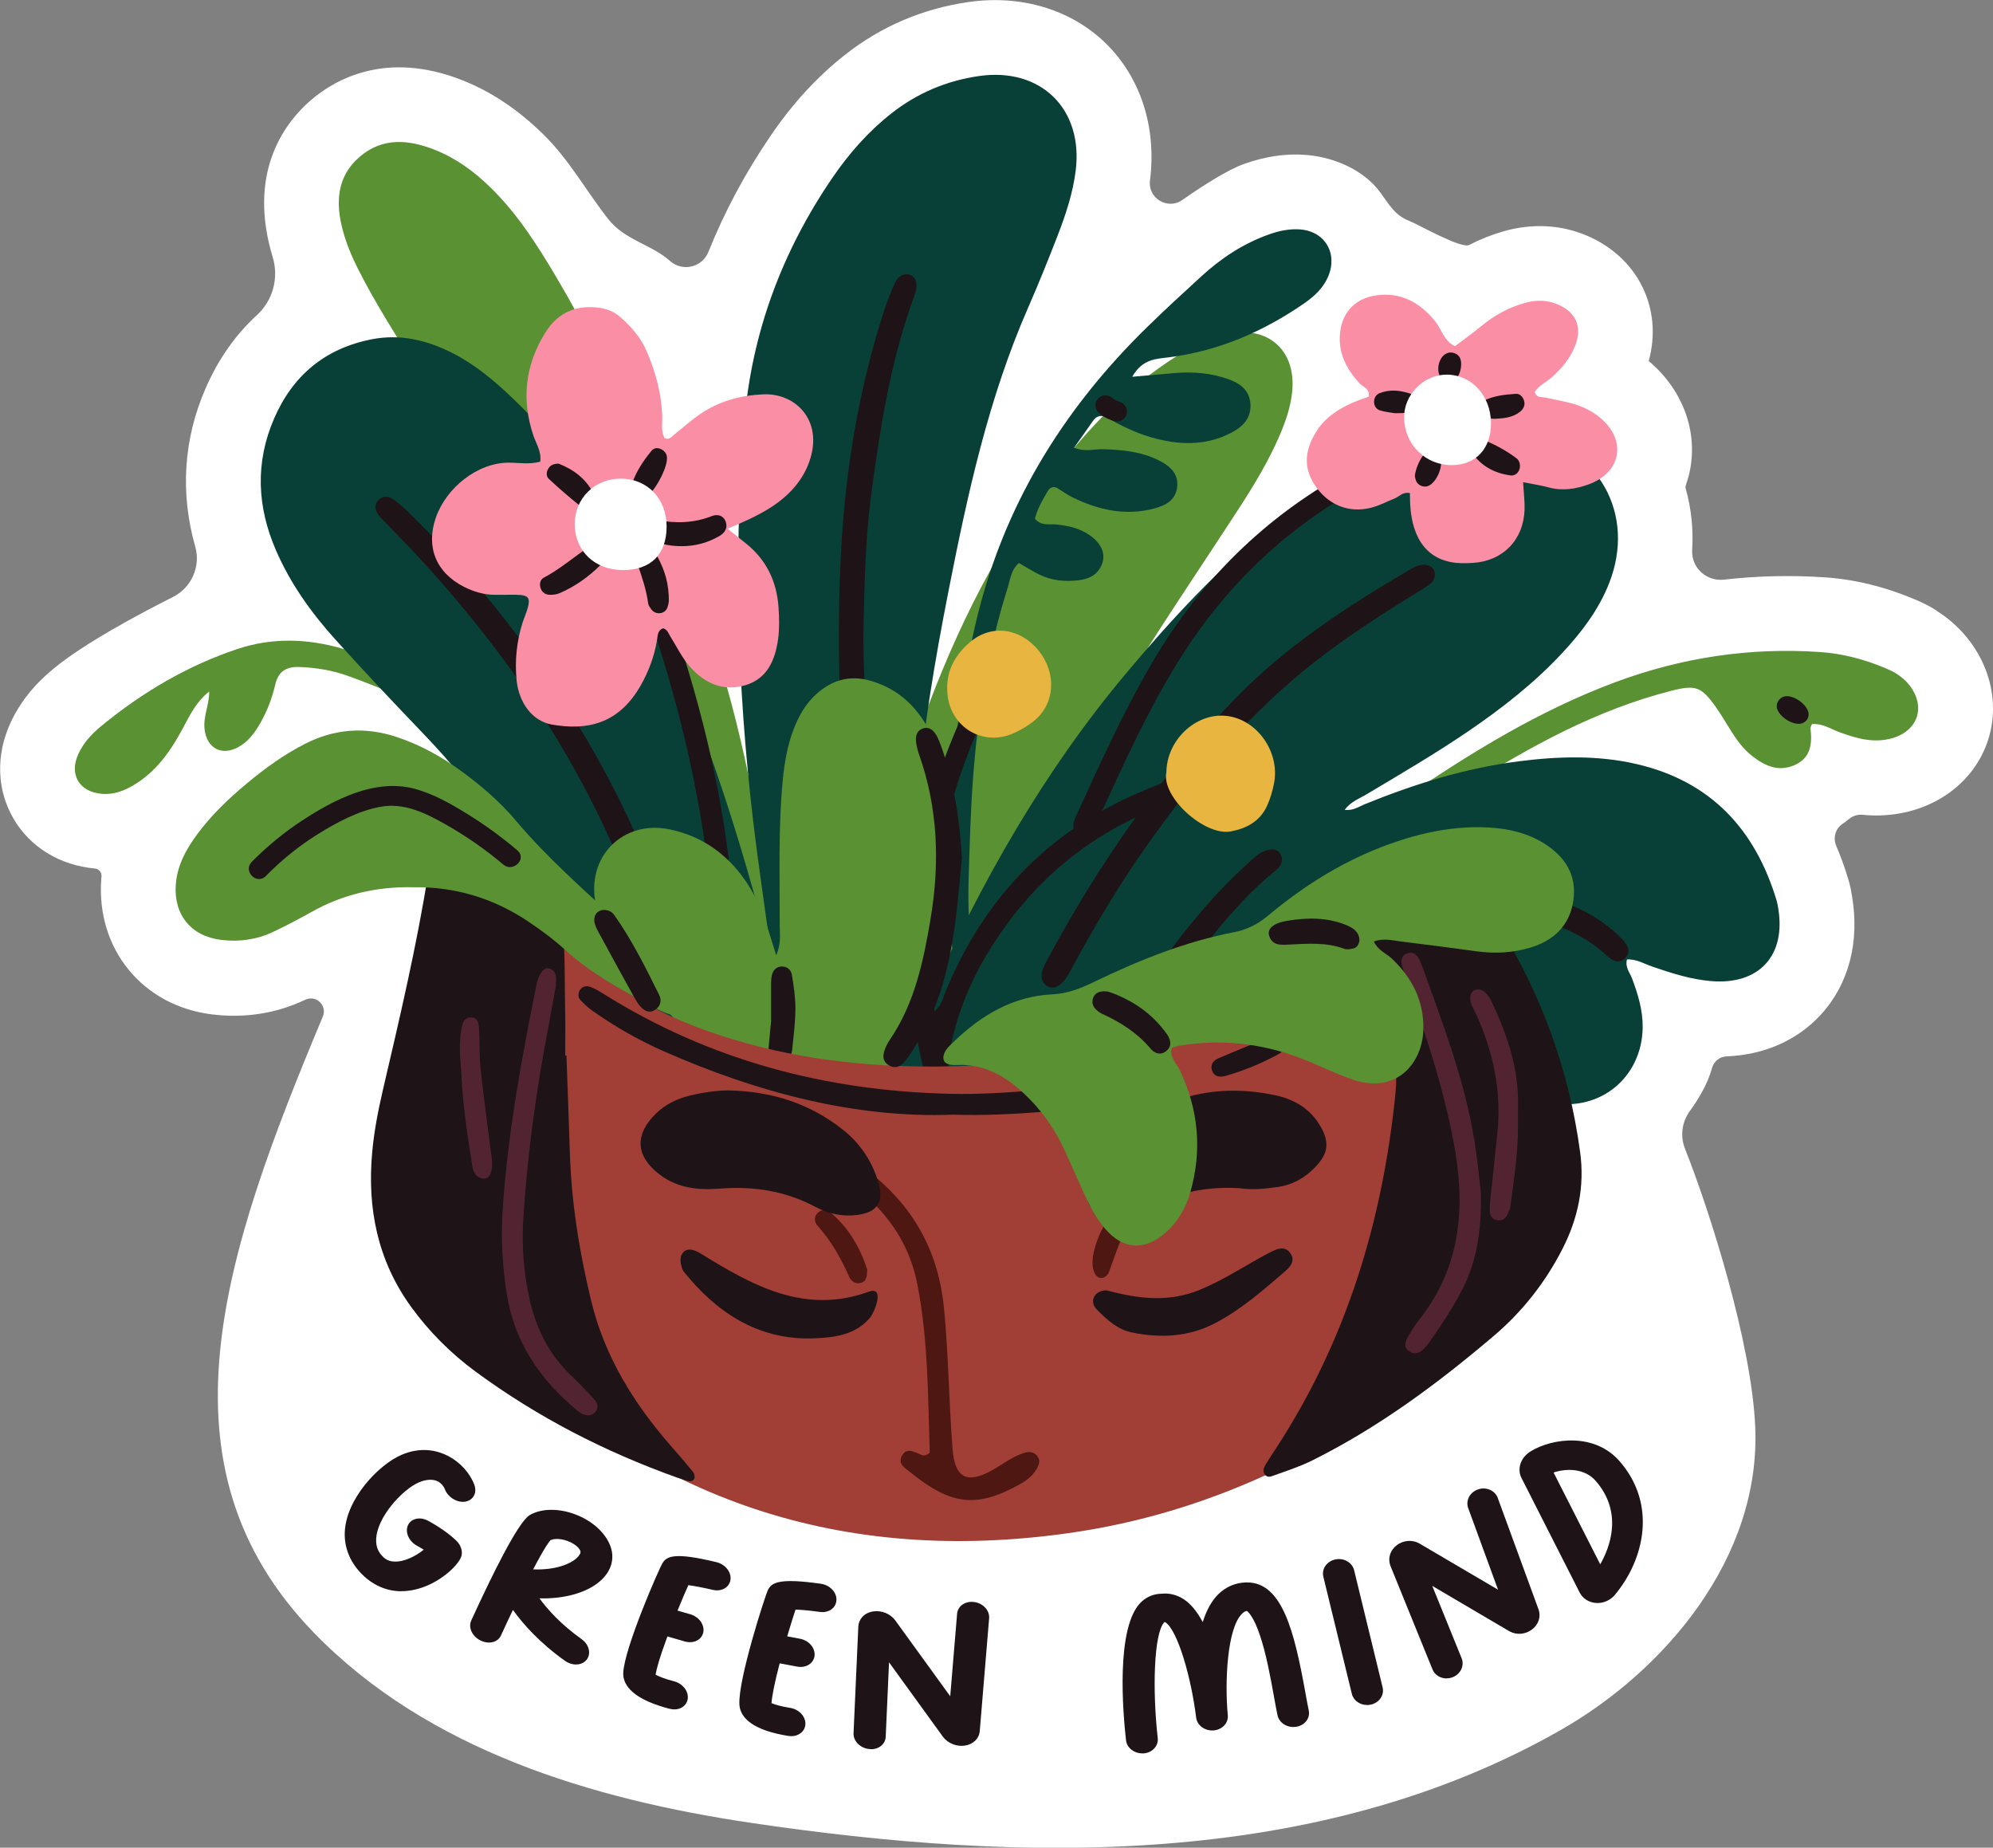 <?xml version="1.0" encoding="UTF-8"?>
<svg id="Layer_1" xmlns="http://www.w3.org/2000/svg" viewBox="0 0 438.06 406.1">
  <rect x="0" y="0" width="438.06" height="406.1" fill="#808080" stroke="none"/>
  <defs>
    <style>
      .cls-1 {
        fill: #1e1316;
      }

      .cls-2 {
        fill: #fff;
      }

      .cls-3 {
        fill: #599133;
      }

      .cls-4 {
        fill: #084037;
      }

      .cls-5 {
        fill: #e8b541;
      }

      .cls-6 {
        fill: #4f1711;
      }

      .cls-7 {
        fill: #a13e35;
      }

      .cls-8 {
        fill: #522432;
      }

      .cls-9 {
        fill: #fa8ea5;
      }
    </style>
  </defs>
  <path class="cls-2" d="M425.66,134.19c-1.42-.9-2.94-1.68-4.77-2.45-6.53-2.76-13.16-4.39-19.7-4.84-7.46-.51-14.9-.34-22.27.5-3.85.44-7.22-2.65-6.98-6.52.28-4.57-.19-9.09-1.4-13.41-.09-.3-.07-.62.03-.92.42-1.18.75-2.4.97-3.65,1.52-8.63-1.89-17.43-9.15-23.55,3.16-11.52-2.35-22.86-13.77-27.63-5.65-2.36-11.93-2.66-18.15-.88-2.6.75-5.12,1.74-7.53,2.99-1.78.92-11.16-4.49-13.24-5.3-4.12-1.61-5.03-5.28-8.02-8.21-3.87-3.8-9.42-5.88-14.76-6.28-4.4-.32-8.81.33-13.49,2-3.53,1.25-8.89,4.66-13.57,7.92-3.23,2.25-7.59-.39-7.1-4.29l.02-.13c1.45-11.59-2.09-22.51-9.69-29.97-7.62-7.47-18.63-10.79-30.22-9.12-10.13,1.46-19.29,5.39-27.23,11.67-6.1,4.83-11.43,10.63-16.28,17.75-5.57,8.17-10.12,16.68-13.65,25.49-1.36,3.4-5.67,4.44-8.42,2.02l-.06-.06c-4.19-3.69-9.87-4.49-13.58-9.22-4.88-6.22-8.49-12.96-14.26-18.6-5.57-5.45-11.36-9.32-17.71-11.84-16.88-6.7-28.16-.12-33.39,4.39-5.34,4.61-13.58,15.02-8.8,32.89.14.51.28,1.03.44,1.54,1.4,4.61.06,9.56-3.49,12.81-4.7,4.3-8.5,9.71-11.29,16.15-4.83,11.13-5.57,23-2.23,34.72,1.24,4.37-.85,9.01-4.9,11.05-7.72,3.89-19.52,10.21-26.21,15.72-4.36,3.58-7.47,7.51-9.53,12-3.22,7.04-2.98,14.67.66,20.95,3.65,6.29,10.18,10.31,17.92,11.01.89.08,1.54.88,1.45,1.77-.02.18-.03.37-.05.56-1.14,15.36,9.09,27.86,24.32,29.73,7.23.89,14.12-.19,20.48-3.2l.05-.02c2.37-1.12,4.86,1.27,3.85,3.69-21.87,52.22-37.7,98.63-1.95,135.45,25.08,25.83,61.24,36.59,95.91,41.75,59.38,8.84,124.33,10.26,178.07-20.35,22.91-13.05,44.04-37.85,42.81-66.62-.79-18.51-9.99-47.47-15.44-61.18-1.1-2.77-.68-5.89,1.08-8.3,1.76-2.41,3.89-5.84,4.86-9.43.4-1.47,1.69-2.5,3.21-2.56,8.28-.34,15.52-3.52,20.69-9.15,6.16-6.7,8.6-16,6.86-26.17l-.03-.17c-.12-.72-.32-1.93-.75-3.36-.78-2.59-1.67-5.07-2.68-7.44-.73-1.72-.2-3.73,1.34-4.78.5-.35,1.02-.73,1.54-1.15.81-.66,1.84-.98,2.88-.88,1.28.13,2.62.18,4.01.14,11.22-.39,20.5-6.91,23.62-16.61,3.34-10.38-1.31-22.04-11.32-28.37Z"/>
  <g>
    <path class="cls-3" d="M398.25,159.15c-.2.59-.33.76-.31.91.4,3.38.11,6.51-3.49,8.1-3.55,1.57-6.59.15-9.36-2.03-1.83-1.44-3.22-3.3-4.47-5.26-1.14-1.8-2.2-3.66-3.43-5.4-3.25-4.58-4.46-5.01-9.89-3.63-16.41,4.19-31.01,12.25-45.19,21.18-3.16,1.99-6.22,4.12-9.34,6.17-1.04.68-2.07,1.38-3.17,1.96-1.34.71-2.79,1-3.77-.52-.94-1.48-.13-2.72.95-3.76.51-.49,1.08-.93,1.66-1.33,14.72-10.02,29.81-19.35,46.62-25.61,14.55-5.41,29.53-7.68,45.01-6.62,5.01.35,9.81,1.63,14.42,3.58.82.34,1.63.73,2.38,1.2,3.65,2.31,5.49,6.23,4.46,9.43-.99,3.07-4.26,5.06-8.54,5.21-2.91.1-5.6-.79-8.3-1.73-1.98-.69-3.77-2.04-6.24-1.85Z"/>
    <path class="cls-3" d="M45.97,151.99c-2.89,2.28-4.3,5.33-5.89,8.28-2.64,4.9-5.78,9.36-10.7,12.29-2.19,1.3-4.48,2.15-7.07,1.91-4.91-.45-7.14-4.25-5.1-8.73,1.13-2.47,2.96-4.44,5.02-6.14,8.99-7.4,18.9-13.26,29.96-16.96,7.64-2.55,15.46-2.3,23.1-.06,16.43,4.83,30.99,13.14,43.87,24.4,1.05.92,1.98,2.05,2.75,3.22.61.92.63,2.06-.26,2.93-.88.86-1.97.87-2.93.27-.89-.56-1.66-1.32-2.44-2.04-11.56-10.67-25.28-17.6-39.94-22.85-3.35-1.2-6.85-1.76-10.44-1.91-2.94-.12-4.71.91-5.4,3.86-.68,2.95-1.76,5.78-3.26,8.42-1.24,2.19-2.72,4.21-5,5.4-3.62,1.9-6.77.11-7.27-3.95-.36-2.88,1.08-5.49,1-8.36Z"/>
    <path class="cls-3" d="M172.16,222.97c.2,6.63-1.13,9.3-4.05,9.91-2.7.56-5.03-1.01-7.08-5.3-2.68-5.6-5.14-11.31-7.7-16.98-.87-1.93-1.58-3.89-3.73-4.95-2.1-1.03-2.46-3.33-3.22-5.31-7.17-18.73-14.33-37.48-21.58-56.18-6.82-17.6-15.38-34.34-25.33-50.37-4.77-7.7-9.59-15.36-14.29-23.11-2.3-3.79-4.51-7.65-6.51-11.61-1.35-2.68-2.54-5.51-3.31-8.4-1.6-5.96-1.43-11.78,3.67-16.18,5.05-4.37,10.81-3.83,16.56-1.55,4.68,1.86,8.68,4.79,12.27,8.31,5.77,5.65,10.07,12.36,14.17,19.25,14.07,23.63,23.92,49.1,32.89,74.98,7.07,20.41,11.56,41.33,13.98,62.76.99,8.82,2.32,17.6,3.27,24.75Z"/>
    <path class="cls-3" d="M190.2,203.23c.96-14.11,3.57-27.8,10.4-40.4,1.44-2.66,2.59-5.44,3.66-8.27,7.55-19.88,17.28-38.56,30.91-55.02,6.6-7.97,13.97-15.14,22.71-20.78,3.75-2.42,7.7-4.45,12.11-5.38,8.69-1.82,14.8,3.56,14.06,12.39-.29,3.39-1.36,6.59-2.69,9.71-2.45,5.74-5.66,11.06-9.05,16.28-5.71,8.78-11.55,17.49-17.24,26.28-14.25,22-25.89,45.31-34.88,69.93-1.58,4.34-3.28,8.63-4.94,12.94-.9,2.34-2.07,4.52-3.87,6.31-4.27,4.24-9.94,4.27-14.2,0-3.26-3.26-4.83-7.42-5.73-11.82-.82-4-1.39-8.05-1.25-12.19Z"/>
    <path class="cls-4" d="M168.93,205.55c-.92-6.65-1.76-12.41-2.52-18.19-4.15-31.46-5.43-63.03-2.8-94.68,1.62-19.52,8.28-37.38,19.32-53.56,3.62-5.31,7.83-10.11,12.9-14.12,5.71-4.52,12.19-7.26,19.37-8.29,13.57-1.96,22.93,7.24,21.24,20.77-.62,4.98-2.19,9.7-3.99,14.34-2.06,5.3-4.18,10.58-6.46,15.78-8.7,19.84-13.28,40.84-17.44,61.95-3.13,15.87-5.82,31.81-7.08,47.96-1.16,14.9-1.58,29.82-.76,44.75.04.68,0,1.4.93,2.15,1.44-1.35,1.82-3.3,2.58-4.98,11.45-25.58,25.16-49.8,43.23-71.36,9.83-11.73,20.19-22.98,32.14-32.61,11.64-9.38,24.49-16.4,39.25-19.52,5.42-1.15,10.88-1.55,16.41-.58,16.12,2.83,24.45,17.66,18.41,32.89-2.33,5.88-6.11,10.81-10.38,15.38-6.1,6.53-13.09,12-20.45,17.02-7.35,5.01-15.02,9.49-22.65,14.04-1.5.89-3.24,1.48-4.63,3.3,1.88.24,3.13-.71,4.44-1.24,10.9-4.44,22.09-7.92,33.79-9.42,8.67-1.11,17.39-1.39,25.98.61,16.29,3.79,26.06,14.36,30.76,30.06.15.51.23,1.04.32,1.57,1.78,10.44-4.2,16.97-14.79,16.06-4.46-.38-8.69-1.75-12.9-3.19-1.78-.61-3.48-1.69-5.54-1.56-.45,1.75.62,2.86,1.09,4.11,1.32,3.51,2.41,7.05,2.36,10.87-.17,10.95-9.34,18.51-20.12,16.52-3.72-.69-7.17-2.1-10.27-4.25-2.62-1.82-5.24-3.69-7.66-5.77-8.22-7.04-17.84-9.17-28.34-8.41-9.27.67-18.27,2.63-27.1,5.48-12.04,3.89-23.57,8.96-34.67,15.04-7.17,3.93-14.32,7.89-21.48,11.84-2.92,1.61-5.81,2.76-8.87.18-1.34-1.14-2.94-.81-4.57-.4-4.99,1.24-9.86.83-14.56-1.34-2.98-1.38-5.93-2.15-9.18-.48-1.75.9-3.56.23-4.68-1.43-1.12-1.65-2.79-2.06-4.51-2.53-1.88-.51-3.77-1.04-5.63-1.62-11.1-3.45-19.34-10.21-24.39-20.8-3.59-7.54-7.35-15-11.02-22.5-8.02-16.43-18.49-31.13-31.14-44.32-6.52-6.8-12.98-13.66-19.28-20.65-5.25-5.83-9.78-12.2-12.93-19.46-4.17-9.6-4.6-19.31-.41-28.98,4.1-9.45,11.17-15.38,21.4-17.4,6.43-1.27,12.36.22,18.02,3.13,4.94,2.54,9.14,6.12,13.14,9.94,8.97,8.54,15.97,18.59,22.07,29.28,9.46,16.59,16.18,34.37,22.43,52.35,3.5,10.07,6.53,20.29,9.4,30.56.47,1.69.79,3.42,2.25,5.74Z"/>
    <path class="cls-1" d="M145.69,199.42c.04,1.49-.22,2.72-1.66,3.14-1.39.4-2.44-.29-3.08-1.49-.58-1.09-1.07-2.24-1.49-3.4-10.4-28.26-26.81-52.74-47.06-74.79-2.52-2.74-5.14-5.39-7.72-8.09-.49-.51-1.02-.99-1.44-1.56-.8-1.09-1.13-2.27-.03-3.35,1.07-1.05,2.33-.83,3.39-.03,1.27.95,2.47,2.02,3.61,3.14,8.72,8.63,16.88,17.76,24.18,27.63,12.21,16.49,22.48,34.06,29.62,53.37.49,1.33.98,2.66,1.43,4.01.17.5.2,1.04.27,1.41Z"/>
    <path class="cls-4" d="M248.86,82.81c3.82-.33,6.63-.58,9.44-.82,3.94-.33,7.82,0,11.56,1.3,2.64.91,4.82,2.44,4.99,5.58.17,3.09-1.74,4.96-4.21,6.24-5.7,2.96-11.64,2.74-17.63,1-3.25-.95-6.32-2.39-9.24-4.08-1.49-.86-2.6-.89-3.62.59-1.27,1.85-2.58,3.68-4.07,5.79,2.43.98,4.36.27,6.23.32,4.3.11,8.53.51,12.43,2.47,2.3,1.16,4.28,2.77,4.01,5.71-.26,2.95-2.43,4.14-4.98,4.83-6.35,1.71-12.31.37-18.05-2.44-1.11-.54-2.12-1.29-3.18-1.94-.95-.59-1.73-.27-2.24.58-1.18,1.96-2.3,3.96-2.83,6.07,1.45,1.68,3.17,1.1,4.69,1.26,2.51.26,4.92.77,7.06,2.17,2.63,1.71,3.8,3.96,3.11,6.2-.78,2.51-2.76,3.59-5.22,3.89-3.05.37-6.04.09-8.83-1.33-1.42-.72-2.77-1.57-4.33-2.46-1.74,1.48-1.91,3.7-2.52,5.62-4.3,13.62-6.51,27.64-7.57,41.84-.54,7.26-.72,14.54-.95,21.82-.15,4.79-.06,9.59.64,14.36.23,1.56.16,3.19.07,4.77-.06.97-.75,1.56-1.78,1.59-.81.03-1.31-.47-1.69-1.09-.69-1.1-.58-2.38-.74-3.61-1.27-9.74-.8-19.51-.47-29.27.5-14.41,2.22-28.64,5.5-42.72,5.95-25.54,19.02-46.87,37.59-65.05,3.93-3.85,8-7.57,12.06-11.3,4.36-4,9.24-7.19,14.85-9.19,2.21-.78,4.46-1.26,6.79-1.09,5.48.4,8.37,5.25,6.2,10.35-1.09,2.55-3.04,4.36-5.25,5.89-9.05,6.24-18.87,10.51-29.89,11.89-2.65.33-5.69.32-7.92,4.25Z"/>
    <g>
      <path class="cls-1" d="M205.41,222.26c1.56-1.35,1.68-2.46,2.07-3.43,8.31-20.77,22.47-35.91,43.15-44.75,2.77-1.18,5.58-2.29,8.42-3.3,1.28-.46,2.55-.16,3,1.34.35,1.15-.19,2.16-1.23,2.67-2.07,1-4.19,1.93-6.33,2.78-16.32,6.41-28.72,17.37-37.67,32.35-3.3,5.52-5.77,11.38-7.32,17.63-1,4.01-1.58,8.01-.39,12.08.25.86.38,1.72.06,2.61-.53,1.48-2.33,1.93-3.43.8-1.04-1.07-1.27-2.49-1.65-3.86-7.92-28.48-4.47-55.89,7.67-82.5.44-.97.93-1.92,1.49-2.82.77-1.23,1.66-2.56,3.37-1.58,1.37.78,1.04,2.09.51,3.29-.29.65-.62,1.28-.92,1.92-8.11,17.53-12.08,35.93-11.54,55.26.08,3,.46,5.99.74,9.51Z"/>
      <path class="cls-1" d="M237.67,183.92c-.98-.04-1.59-.74-1.73-1.98-.14-1.32.51-2.42,1.02-3.53,5.01-10.97,10-21.95,16.07-32.4,10.03-17.24,23.51-31.03,40.81-41.02,1.84-1.06,3.65-2.22,5.78-2.64,1.25-.24,2.64-.32,3.23,1.07.64,1.5-.5,2.17-1.69,2.77-2.37,1.2-4.77,2.37-7.02,3.77-14.6,9.03-26.26,21-35.27,35.58-6.54,10.59-11.69,21.89-16.85,33.19-.59,1.29-1.2,2.57-1.9,3.8-.45.78-1.17,1.32-2.45,1.38Z"/>
      <path class="cls-1" d="M162.66,208.88c.02.35.05.71.04,1.06,0,1.46-.02,3.03-1.99,3.12-1.83.08-2.32-1.31-2.52-2.82-.86-6.5-1.78-13-2.56-19.51-2.56-21.23-8-41.74-15.17-61.83-.59-1.67-1.15-3.35-1.59-5.06-.27-1.05-.18-2.22,1.01-2.7,1.47-.6,2.36.32,2.9,1.55.58,1.29,1.06,2.63,1.55,3.96,8,21.7,14.09,43.85,16.37,66.96.5,5.11,1.39,10.18,2.1,15.27-.04,0-.09.01-.13.02Z"/>
    </g>
    <path class="cls-9" d="M159.91,116.2c1.68,1.34,2.76,2.23,3.87,3.1,4.62,3.62,6.96,8.45,7.34,14.22.15,2.3.22,4.65-.09,6.92-.64,4.61-2.37,8.78-7.3,10.19-4.97,1.43-9.12-.58-12.32-4.37-1.59-1.88-2.69-4.16-4.01-6.27-.45-.72-.69-1.64-1.66-1.9-1.28.5-1.16,1.68-1.34,2.69-.61,3.54-1.85,6.87-3.63,9.97-4.83,8.42-11.78,9.85-19.48,8.5-4.24-.74-7.24-4.74-7.74-9.76-.43-4.29.01-8.52,1.31-12.64.27-.85.64-1.66.91-2.5.96-2.95.56-3.58-2.35-3.63-1.6-.03-3.2.04-4.8.01-2.36-.04-4.57-.7-6.65-1.76-6.11-3.11-8.42-8.73-6.17-15.21,2.26-6.51,9.13-12.11,16.08-12.07,2.26.01,4.58.43,6.87-.23.29-2.23-.9-3.92-1.51-5.72-2.66-7.93-1.82-15.41,2.54-22.51,2.57-4.19,6.26-6.11,11.2-5.67,2.03.18,3.8.76,5.34,2.11,2.43,2.13,4.53,4.52,5.82,7.53,1.91,4.44,3.17,9.03,3.41,13.9.08,1.74-.32,3.54.5,5.2,1.12.48,1.65-.4,2.31-.92,1.81-1.43,3.53-3,5.43-4.3,4.2-2.89,8.82-4.18,14-4.41,7.3-.32,13.64,6.16,9.79,15.6-1.35,3.31-3.68,6.02-6.63,8.2-3.17,2.34-6.73,3.92-11.06,5.75Z"/>
    <path class="cls-9" d="M334.78,106c.14,2.49.38,4.26.32,6.01-.22,6.65-4.76,11.31-11.38,11.71-1.58.1-3.22.12-4.77-.17-4.24-.8-6.85-3.51-8.12-7.55-.79-2.49-.93-5.11-.93-7.62-1.58-.33-2.26.71-3.21,1.1-1.8.74-3.55,1.68-5.42,2.14-4.98,1.22-9.55-.75-12.38-5.16-2.66-4.13-1.87-8.12.66-11.96,1.82-2.76,4.5-4.49,7.43-5.85,1.27-.59,2.62-1.01,3.86-1.48.28-1.84-1.3-2.1-2.05-2.94-2.83-3.16-4.7-6.62-4.25-11.06.48-4.68,3.53-7.74,8.22-8.29,5.3-.62,9.23,1.6,12.53,5.53,1.56,1.86,2.05,4.56,4.53,5.67,1.96-1.49,3.97-2.93,5.87-4.49,2.78-2.29,5.86-3.97,9.33-4.97,2.46-.7,4.89-.75,7.29.25,4.09,1.71,5.51,4.92,3.94,9.03-1.11,2.89-3.05,5.17-5.36,7.18-1.18,1.03-2.71,1.68-3.52,3.04.28,1.38,1.34,1.07,2.13,1.24,2.08.46,4.18.79,6.23,1.37,2.23.63,4.31,1.67,6.09,3.18,5.78,4.87,4.53,11.92-2.58,14.53-2.88,1.05-5.82,1.51-8.87.68-1.68-.46-3.42-.7-5.56-1.13Z"/>
    <path class="cls-1" d="M150,120.04c-2.33.02-4.61-.34-6.72-1.36-1.2-.58-1.95-1.6-1.42-3.04.44-1.18,1.49-1.54,2.6-1.33,4.09.75,8.08.68,12.02-.89,1.16-.46,2.55-.2,3.05,1.31.46,1.41-.26,2.42-1.42,3.09-2.5,1.45-5.21,2.2-8.11,2.22Z"/>
    <path class="cls-1" d="M315.36,125.83c.11,1.18-.29,1.99-1.03,2.52-1.29.93-2.67,1.75-4.02,2.59-9.53,5.87-18.85,12.04-27.28,19.46-12.07,10.62-22.17,22.96-31.39,36.06-5.83,8.28-10.97,17-15.82,25.89-.85,1.55-1.56,3.22-3.11,4.25-.77.52-1.64.65-2.5.15-.84-.48-1.26-1.27-1.27-2.19-.01-1.28.6-2.38,1.19-3.48,11.37-21.25,25-40.88,41.93-58.1,11.04-11.24,24.15-19.74,37.64-27.68,1.07-.63,2.18-1.25,3.48-1.17,1.18.08,1.97.67,2.17,1.69Z"/>
    <path class="cls-1" d="M132.99,121.82c.05.95-.35,1.73-.99,2.36-2.65,2.61-5.64,4.77-9.08,6.22-.62.26-1.37.34-2.05.33-.93-.02-1.68-.45-2.02-1.39-.34-.93-.14-1.93.64-2.35,3.59-1.91,6.65-4.56,9.99-6.82,1.58-1.07,3.55.01,3.51,1.65Z"/>
    <path class="cls-1" d="M147,132.18c-.02.07-.08.78-.33,1.42-.56,1.39-2.54,1.6-3.46.39-.31-.41-.68-.88-.74-1.36-.4-2.97-1.35-5.77-2.32-8.59-.41-1.19-.39-2.54,1.06-3.13,1.62-.66,2.67.28,3.39,1.62,1.51,2.82,2.45,5.8,2.41,9.66Z"/>
    <path class="cls-1" d="M140.39,109.87c-1.28-.13-2.14-1.01-1.88-2.12.78-3.32,2.61-6.17,4.76-8.75.94-1.12,3.01-.22,3.3,1.26.43,2.27-2.89,8.39-5.15,9.42-.31.14-.68.13-1.03.19Z"/>
    <path class="cls-1" d="M122.81,101.91c3.11,1.22,5.95,3.22,7.63,6.55.43.84.16,1.74-.56,2.42-.74.69-1.74.82-2.44.26-2.34-1.87-4.62-3.84-6.81-5.89-.68-.64-.55-1.65.02-2.45.44-.61,1.08-.88,2.16-.9Z"/>
    <path class="cls-1" d="M334.06,102.77c-.18,1.07-.99,1.89-2.13,1.72-3.41-.51-6.35-2-8.33-4.95-.38-.56-.32-1.37.1-2.01.55-.83,1.43-1.2,2.28-.87,2.62,1.02,5.09,2.37,7.35,4.07.55.42.85,1.12.73,2.03Z"/>
    <path class="cls-1" d="M328.26,92.04c-.27-.04-.97-.09-1.64-.26-.73-.19-1.18-.74-1.35-1.45-.22-.93.05-1.87.87-2.27,2.21-1.08,4.66-1.35,7.07-1.5.88-.06,1.59.72,1.81,1.63.22.92-.18,1.72-.91,2.3-1.59,1.27-3.49,1.49-5.86,1.56Z"/>
    <path class="cls-1" d="M306.57,90.82c-.9-.16-2.15-.26-3.3-.64-.88-.29-1.33-1.14-1.24-2.11.08-.74.5-1.37,1.17-1.64,2.24-.9,4.51-.66,6.73.07.86.28,1.47.99,1.5,1.98.03,1.27-.81,1.93-1.89,2.18-.85.19-1.75.11-2.97.16Z"/>
    <path class="cls-1" d="M310.97,104.61c.24-1.71.93-3.29,1.96-4.71.42-.58,1.07-.85,1.82-.78.98.09,1.58.71,1.87,1.57.58,1.73-.68,4.9-2.33,5.93-.62.39-1.3.42-1.99.12-.91-.4-1.18-1.19-1.32-2.13Z"/>
    <path class="cls-1" d="M318.33,84.04c-1.26-.07-2.28-1.49-2.2-3.1.1-2.16,1.5-3.73,3.12-3.43,1.47.27,1.97,1.34,1.91,2.7-.1,2.24-1.36,3.9-2.83,3.82Z"/>
    <path class="cls-1" d="M199.21,60.27c1.23.07,2,.72,2.18,1.92.21,1.46-.4,2.77-.88,4.11-4.86,13.63-7.05,27.81-8.98,42.08-1.29,9.53-1.49,19.13-1.72,28.68-.24,10.26.76,20.55,1.24,30.83.16,3.37.41,6.73.61,10.09.02.35,0,.71-.01,1.06-.09,1.61-.11,3.48-2.15,3.74-2.44.3-2.71-1.8-3.1-3.53-.23-1.03-.36-2.1-.45-3.16-1.46-18.24-2.05-36.52-1.09-54.79.95-18.13,3.93-35.97,9.55-53.29.66-2.02,1.48-3.99,2.35-5.93.44-.99,1.27-1.7,2.45-1.82Z"/>
    <path class="cls-2" d="M146.52,115.81c-.04,6.07-3.49,9.48-9.58,9.49-6.17.01-10.59-4.19-10.62-10.07-.02-5.67,4.39-10.05,10.11-10.03,5.92.02,10.13,4.44,10.09,10.6Z"/>
    <path class="cls-2" d="M327.72,92.89c.07,5.62-3.27,9.28-8.52,9.34-5.82.07-10.46-4.47-10.58-10.34-.11-5.11,4.31-9.59,9.42-9.55,5.41.03,9.6,4.6,9.68,10.56Z"/>
    <path class="cls-5" d="M256.37,169.7c.11-7.07,6.44-13.04,13.13-12.36,6.68.67,11.84,7.81,10.55,14.72-.32,1.73-.83,3.47-1.56,5.07-1.53,3.34-4.41,4.93-7.91,5.6-5.76,1.11-15.36-7.54-14.21-13.02Z"/>
    <path class="cls-5" d="M208.19,151.29c-.05-4.24,1.96-7.55,5.03-10.17,4.69-3.99,11.03-3.11,15.07,1.87,3.96,4.89,3.64,11.54-.87,15.33-1.34,1.13-2.92,2.05-4.52,2.79-7.22,3.3-14.81-1.81-14.7-9.82Z"/>
    <path class="cls-3" d="M170.62,209.99c1.13-2.75.76-4.7.76-6.59.03-10.65-.35-21.3.67-31.94.36-3.74.98-7.39,2.29-10.91,1.12-3.02,2.67-5.83,5.1-8.01,3.4-3.05,7.29-4.23,11.82-2.94,5.21,1.49,9.13,4.61,11.97,9.16,2.97,4.76,4.34,10.06,5.19,15.54,1.43,9.27.61,18.43-1.49,27.49-3.39,14.6-8.97,28.41-15.57,41.83-.54,1.11-1.21,2.17-1.94,3.17-.77,1.06-2.01,1.87-3.21,1.5-2.56-.8-4.79-.11-7.18.64-1.95.62-3.89.01-5.5-1.29-5.61-4.53-11.8-8.31-16.5-14.02-4.62-5.61-9.84-10.72-14.81-16.04-2.92-3.12-5.57-6.44-7.77-10.12-1.65-2.77-2.88-5.7-3.52-8.87-2.1-10.32,6.01-18.45,16.28-16.3,7.54,1.58,13.21,5.87,17.31,12.3,2.02,3.16,3.4,6.63,4.48,10.21.45,1.47.92,2.94,1.62,5.18Z"/>
    <path class="cls-1" d="M169.49,224.42c0-3.15-.01-5.26,0-7.38,0-.88-.03-1.78.15-2.63.24-1.09.91-1.94,2.14-1.98,1.22-.04,2.09.71,2.27,1.81.39,2.43.79,4.9.78,7.35,0,2.99-.39,5.98-.69,8.97-.09.86-.35,1.74-.7,2.52-.47,1.02-1.29,1.68-2.52,1.46-1.2-.22-1.81-1.1-1.98-2.19-.13-.85-.02-1.75.05-2.62.18-2.11.4-4.21.5-5.3Z"/>
    <path class="cls-7" d="M331.03,256.62c-.17,9.86-.03,17.52-2.32,24.94-2.28,7.4-5.52,13.94-11.96,18.96-24.31,18.95-51.22,32.11-81.85,36.44-49.39,6.98-92.06-6.87-127.24-42.66-1.75-1.78-3.25-3.65-3.87-6.23-6.27-25.85-7.1-51.67.16-77.47,1.83-6.52,4.34-12.79,7.71-18.68,1.65-2.88,4.39-2.76,6,.18.34.61.5,1.33.67,2.02,2.04,7.91,6.82,13.97,12.92,19.12,8.01,6.76,17.3,11.14,27.17,14.36,15.53,5.07,31.53,6.94,47.81,6.81,21.73-.18,42.79-3.9,62.94-12.16,11.76-4.82,22.69-11.04,31.79-20.1,1.76-1.75,3.36-3.67,4.99-5.54,5.35-6.14,13.29-4.77,15.8,2.94,4.35,13.4,6.86,27.21,8.24,41.21.59,6.01.8,12.05,1.05,15.87Z"/>
    <path class="cls-1" d="M124.5,231.96c.25,7.1.54,14.21.75,21.31.34,11.06,2.1,21.91,4.69,32.65,2.96,12.24,9.37,22.55,17.55,31.91,1.64,1.87,3.27,3.75,4.84,5.68.28.35.45,1.09.28,1.46-.34.75-1.1.67-1.81.42-.67-.24-1.36-.42-2.03-.65-15.83-5.66-30.63-13.27-44.19-23.24-5.48-4.03-10.24-8.78-14.24-14.3-7.35-10.16-9.64-21.6-8.54-33.86.41-4.59,1.28-9.12,2.33-13.64,3.71-15.91,7.47-31.82,10.03-47.97.11-.7.17-1.44.46-2.07.59-1.31,1.76-2.1,2.96-1.13,1.28,1.04,2.24,1.11,3.76.56,11.54-4.13,20.89,1.44,22.23,13.59.72,6.51.5,13.12.65,19.69.07,3.2.01,6.4.01,9.6.09,0,.18,0,.27,0Z"/>
    <path class="cls-1" d="M306.86,238.64c.29-8.84-1.51-16.52-5.79-23.56-.73-1.2-1.42-3.08-2.78-3.02-5.44.26-3.32-4.95-5.33-7.15-.61-.66.81-2.2,1.87-1.83,2.64.91,3.92-.79,5.45-2.26,2.86-2.75,6.14-4.89,9.97-5.97,6.18-1.75,11.62-.42,16,4.41,1.19,1.31,2.29,2.73,3.22,4.24,9.45,15.34,15.45,31.91,17.85,49.78,1.01,7.49-.47,14.49-3.86,21.15-3.76,7.38-8.81,13.81-15.09,19.15-12.34,10.5-25.31,20.12-39.9,27.39-2.72,1.36-5.58,2.28-8.42,3.3-.63.23-1.38.59-1.96-.1-.71-.84-.27-1.68.19-2.43.73-1.22,1.53-2.4,2.31-3.59,15.35-23.6,23.27-49.7,26.1-77.52.09-.88.13-1.77.15-2.02Z"/>
    <path class="cls-3" d="M90.79,195c-8.09-.15-15.43,1.58-22.27,5.41-2.79,1.56-5.62,3.06-8.51,4.42-3.62,1.71-7.48,2.23-11.45,1.74-6.58-.81-10.41-5.53-9.92-12.18.32-4.25,2.31-7.8,4.77-11.12,3.09-4.16,6.82-7.72,10.79-11.03,3.96-3.31,8.12-6.33,12.74-8.7,6.51-3.36,13.2-3.86,20.14-1.59,5.3,1.73,10.08,4.41,14.55,7.7,4.31,3.18,8.37,6.68,11.8,10.76,7.01,8.34,15.23,15.42,23.15,22.82,4.42,4.12,8.96,8.12,13.41,12.21,1.17,1.08,2.38,2.18,3.28,3.48,1.49,2.14.33,4.28-2.32,4.48-2.79.21-5.27-.91-7.6-2.17-6.72-3.64-13.46-7.28-19.16-12.48-2.5-2.28-5.21-4.28-8.02-6.17-7.77-5.23-16.32-7.73-25.38-7.57Z"/>
    <path class="cls-1" d="M209.43,244.99c-21.21.81-42.69-4.76-63.42-13.88-5.55-2.44-10.78-5.43-15.73-8.91-1-.7-1.92-1.56-2.75-2.46-.5-.54-.48-1.37-.14-2.02.48-.89,1.42-1.14,2.28-.84.99.34,1.92.9,2.82,1.46,23.31,14.66,48.88,21.42,76.25,22.07,12.65.3,25.14-1.6,37.72-2.34,1.23-.07,2.48-.12,3.7,0,.93.09,1.61.7,1.79,1.7.18,1.02-.33,1.77-1.19,2.12-.97.4-2.01.73-3.04.81-12.21.95-24.36,2.72-38.28,2.29Z"/>
    <path class="cls-6" d="M204.36,319.3c-.4-12.26-.33-24.7-2.71-36.95-2.1-10.82-8.62-18.51-17.74-24.21-2.86-1.79-5.88-3.32-8.78-5.04-1.28-.75-2.46-1.83-1.47-3.43.78-1.25,2.18-1.02,3.37-.47,16.61,7.69,28.61,18.93,30.47,38.44.98,10.27,1.08,20.58,1.87,30.85.49,6.34,3.17,7.76,8.72,4.64,2.32-1.3,4.43-2.99,7-3.8,1.06-.34,2.16-.26,2.91.7.78,1.01.34,2.02-.23,2.96-.85,1.4-2.07,2.36-3.51,3.17-9.54,5.34-15.11,4.76-24.23-2.61-1.08-.88-2.64-1.73-1.88-3.39.95-2.08,2.61-1.16,4.1-.51.46.2.94.56,2.12-.35Z"/>
    <path class="cls-6" d="M240.31,279.01c.1.38.24.73.43,1.05.9,1.47,2.55.79,3.04-.55,1.56-4.25,2.88-8.85,5.75-12.44.86-1.08.99-2.4-.26-3.28-1.28-.9-2.45-.12-3.26.85-1.83,2.19-3.48,4.59-4.55,7.25-.75,1.86-1.73,4.91-1.16,7.12Z"/>
    <path class="cls-1" d="M283.53,275.32c-1.05-1.37-2.54-.98-3.88-.31-1.43.71-2.82,1.5-4.21,2.29-3.85,2.21-7.64,4.51-11.76,6.2-6.68,2.75-13.28,2.05-20.49.09-2.92.1-3.69,2.62-2.17,4.16,2.26,2.31,4.61,4.48,7.91,5.14,6.27,1.26,12.4.93,18.15-2.08,5.71-2.98,10.53-7.21,15.37-11.38,1.25-1.08,2.36-2.44,1.07-4.11Z"/>
    <path class="cls-6" d="M190.62,279.05c-.08,1.45-.1,2.58-1.42,2.91-1.22.3-2.1-.34-2.56-1.36-1.8-4.05-3.95-7.87-6.94-11.2-.75-.83-.84-2.01.07-2.87.9-.85,2.04-.68,2.89.05,4,3.43,6.47,7.84,7.96,12.47Z"/>
    <path class="cls-1" d="M333.17,195.88c8.77,1.34,16.4,3.83,22.54,9.7.25.24.53.47.76.73,1.12,1.23,2.18,2.65.83,4.17-1.4,1.57-2.96.64-4.17-.48-5.24-4.86-11.58-7.27-18.48-8.51-.69-.12-1.4-.25-2.05-.5-1.37-.51-2.64-1.19-2.5-2.95.11-1.43,1.6-2.26,3.07-2.18Z"/>
    <path class="cls-1" d="M282.32,229.43c0,.96-.41,1.77-1.22,2.21-3.72,2.05-7.64,3.66-11.73,4.83-1.22.35-2.57.21-3.01-1.33-.35-1.22.43-2.1,1.43-2.53,3.9-1.66,7.81-3.29,11.78-4.77,1.29-.48,2.45,0,2.75,1.59Z"/>
    <path class="cls-1" d="M160.19,239.66c9.55.23,17.82,2.89,25.04,8.61,3.88,3.07,6.5,7.01,7.86,11.72,1.22,4.23-.32,6.47-4.65,7.04-3.26.43-6.38-.26-9.25-1.79-6.63-3.52-13.63-4.58-21.08-3.99-4.61.36-9.22-.1-13.14-3.11-5.28-4.05-5.56-8.78-.74-13.44,2.1-2.03,4.65-3.24,7.44-3.91,2.93-.7,5.91-1.13,8.52-1.13Z"/>
    <path class="cls-1" d="M272.35,261.14c-6.22-.33-12.28.54-17.94,3.51-3.02,1.58-6.19,2.67-9.66,2.48-4.96-.28-6.74-2.57-5.48-7.33,1.12-4.2,3.38-7.82,6.72-10.61,10.04-8.37,21.51-11.17,34.28-8.47,3.91.83,7.31,2.69,9.56,6.18,2.56,3.98,2.28,6.62-1.05,9.93-2.2,2.18-4.81,3.61-7.89,4.05-2.81.39-5.63.71-8.54.26Z"/>
    <path class="cls-1" d="M178.93,294.15c-12.73.51-21.9-6.26-28.6-14.62-.62-.77-1.01-2.8-.52-3.74.96-1.82,2.81-1.13,4.2-.27,11.36,6.99,22.8,13.5,36.94,8.39,3.65-1.31,1.24,4.58.28,5.71-3.22,3.77-7.72,4.35-12.3,4.53Z"/>
    <path class="cls-1" d="M281.73,188.45c.19,1.26-.45,2.14-1.28,2.81-8.36,6.79-14.78,15.28-21.03,23.92-2.01,2.78-3.75,3.35-5.15,2.08-1.29-1.17-1.2-2.51.7-5.22,5.73-8.16,12.1-15.78,19.53-22.47,1.31-1.18,2.58-2.49,4.43-2.82,1.41-.25,2.43.26,2.8,1.69Z"/>
    <path class="cls-8" d="M122.2,216.5c-.52,2.88-1.09,6.21-1.72,9.52-2.62,13.62-4.5,27.34-5.42,41.18-.43,6.4,0,12.78,1.51,19.06,1.49,6.19,4.3,11.62,8.96,16.06,1.8,1.71,3.53,3.51,5.18,5.36.75.85.92,1.94-.05,2.85-.73.69-1.63.65-2.48.31-.48-.19-.94-.5-1.34-.84-8.2-6.82-13.88-15.14-15.51-25.91-.91-6-1.24-12.01-.85-18.07,1.09-16.71,4.12-33.12,7.42-49.5.07-.35.16-.69.26-1.03.64-2.06,1.6-2.99,2.75-2.56,1.47.55,1.36,1.87,1.29,3.56Z"/>
    <path class="cls-8" d="M325.52,262.27c.1,7.62-.74,14.59-4.09,21.1-2.12,4.12-4.67,7.95-7.33,11.72-.31.43-.64.85-1.01,1.23-.93.98-2.05,1.55-3.3.71-1.34-.9-.97-2.15-.29-3.29.72-1.22,1.46-2.45,2.34-3.56,8.86-11.1,10.3-23.72,7.99-37.27-2.04-11.96-5.74-23.41-9.74-34.8-.65-1.84-1.26-3.69-1.84-5.55-.41-1.31-.32-2.62,1.18-3.06,1.48-.43,2.24.67,2.75,1.9.14.33.3.64.42.98,4.5,12.52,9.29,24.95,11.45,38.17.66,4.02,1.02,8.09,1.47,11.71Z"/>
    <path class="cls-8" d="M333.65,247.42c.04,5.7-.82,11.32-1.56,16.95-.07.53-.13,1.07-.32,1.56-.45,1.17-.91,2.43-2.51,2.27-1.66-.17-1.87-1.55-1.81-2.78.11-2.3.44-4.59.68-6.89.31-3,.6-6,.94-9,1.07-9.45-.8-18.37-4.76-26.91-.52-1.12-1.26-2.18-1.15-3.49.06-.73.42-1.42,1.19-1.59.47-.1,1.09-.05,1.5.18,1.3.75,1.88,2.1,2.46,3.39,3.2,7,5.56,14.21,5.35,22.05-.04,1.42,0,2.84,0,4.26Z"/>
    <path class="cls-8" d="M101.34,234.85c-.28-3.01-.47-6.02.14-9.02.22-1.09.6-2.16,1.9-2.21,1.77-.06,1.85,1.4,1.92,2.61.16,2.84.03,5.7.32,8.51.63,6,1.46,11.98,2.22,17.97.22,1.76.64,3.53-.03,5.26-.26.68-.88,1.17-1.65,1.08-.48-.06-1.02-.31-1.38-.65-.99-.92-.96-2.24-1.16-3.45-1.11-6.66-2-13.35-2.28-20.11Z"/>
    <path class="cls-3" d="M301.98,206.95c.94,1.99,2.75,2.59,3.98,3.77,4.46,4.25,7.04,9.31,6.89,15.58-.18,7.41-5.96,14.17-15.28,11.06-3.19-1.06-6.25-2.52-9.35-3.84-9.38-4.01-19.08-5.38-29.17-3.65-.51.09-.99.32-1.51.49-.49,2.06,1.05,3.33,1.78,4.86,4.15,8.72,4.95,17.71,2.27,26.97-1,3.47-2.8,6.53-5.59,8.91-4.53,3.86-9.18,3.51-13.06-.99-1.99-2.31-3.39-4.99-4.65-7.74-1.41-3.07-2.73-6.17-4.14-9.24-1.94-4.23-4.45-8.08-7.71-11.43-4.49-4.61-9.54-7.97-16.34-7.62-.53.03-1.08-.02-1.58-.16-1.05-.28-1.34-1.09-1.08-2.05.33-1.26,1.33-2.07,2.22-2.93,6.06-5.84,13-9.97,21.6-10.39,3.33-.16,6.17-1.27,9.07-2.67,9.94-4.8,20.14-8.92,31.04-11.02,2.9-.56,5.26-1.86,7.49-3.73,7.97-6.65,16.68-12.06,26.5-15.6,7.09-2.55,14.33-4.07,21.92-3.65,4.33.24,8.46,1.21,12.15,3.52,4.57,2.87,7.19,6.94,6.4,12.49-.78,5.5-4.3,8.84-9.48,10.39-3.78,1.13-7.67,1.36-11.61.83-5.63-.77-11.26-1.51-16.9-2.19-1.83-.22-3.73-.79-5.85.01Z"/>
    <path class="cls-1" d="M211.42,188.56c-1.25,13.41-2.11,27.45-9.42,40.01-.89,1.53-1.83,3.04-2.89,4.46-.9,1.2-2.14,2-3.68,1.14-1.56-.88-1.43-2.29-.86-3.72.26-.65.59-1.3.99-1.88,5.46-8,7.39-17.19,8.96-26.5,2.07-12.28,1.68-24.38-2.5-36.22-.29-.83-.51-1.7-.64-2.57-.19-1.3-.02-2.59,1.37-3.13,1.41-.55,2.39.32,3.06,1.45.45.76.76,1.6,1.06,2.43,2.76,7.75,4.06,15.78,4.55,24.53Z"/>
    <path class="cls-1" d="M132.51,200c1.19-.05,2,.39,2.51,1.12,3.89,5.51,6.89,11.54,9.87,17.57.6,1.21.3,2.49-.92,3.27-1.31.84-2.39.18-3.26-.81-.58-.66-1.02-1.44-1.45-2.21-2.57-4.65-5.13-9.3-7.66-13.98-.42-.77-.87-1.61-.96-2.45-.15-1.41.61-2.33,1.87-2.51Z"/>
    <path class="cls-1" d="M298.8,206.77c-.16.81-.52,1.47-1.24,1.66-.65.18-1.46.33-2.06.11-3.96-1.47-8.02-1.14-12.1-.94-1.76.09-3.71.32-4.43-1.9-.51-1.56.89-2.81,3.95-3.32,4.42-.73,8.85-.78,13.08.98,1.51.63,2.82,1.56,2.8,3.4Z"/>
    <path class="cls-1" d="M242.7,217.88c.35.04.73.01,1.05.12,5.17,1.8,9.51,4.77,12.71,9.26.89,1.25,1.22,2.7-.19,3.8-1.18.92-2.48.48-3.34-.54-2.93-3.49-6.63-5.86-10.72-7.71-.47-.21-.91-.56-1.29-.92-.69-.65-.98-1.5-.7-2.42.36-1.21,1.34-1.56,2.48-1.6Z"/>
    <path class="cls-1" d="M392.71,153.01c2.09-.02,4.82,2.21,4.82,3.97,0,.96-.53,1.66-1.41,1.98-1.7.62-4.74-1.11-5.46-3.05-.51-1.36.57-2.89,2.05-2.9Z"/>
    <path class="cls-1" d="M113.76,186.93c-3.41-2.88-7.02-5.54-10.82-7.89-3.68-2.28-7.62-4.56-11.84-5.68-8.63-2.29-17.51,2.31-24.57,6.91-4.05,2.64-7.82,5.73-11.21,9.18-1.98,2.02,1.12,5.12,3.1,3.1,3.46-3.53,7.29-6.63,11.49-9.24,4.19-2.6,8.83-5.09,13.72-5.99,5.1-.94,9.77,1.31,14.1,3.75,4.57,2.58,8.9,5.57,12.91,8.96,2.14,1.81,5.26-1.28,3.1-3.1Z"/>
    <path class="cls-1" d="M247.42,89.34c-.31-.48-.75-.86-1.31-1.01-.19-.05-.37-.12-.55-.19-.33-.16-.64-.34-.94-.55-.03-.02-.05-.04-.08-.06-.2-.21-.43-.36-.71-.45-.26-.14-.54-.2-.85-.19-.3-.01-.58.05-.85.19-.27.09-.51.24-.71.45-.38.42-.67.97-.64,1.55.03.56.21,1.16.64,1.55.31.28.65.54.99.78.2.14.42.28.64.4.37.2.76.36,1.14.51.24.1.48.18.73.24.29.09.58.1.87.04.29-.01.56-.1.82-.26.26-.14.46-.33.62-.57.19-.21.32-.46.39-.75.13-.56.1-1.19-.22-1.69Z"/>
    <g>
      <g>
        <path class="cls-1" d="M82.76,347.24c-.99-.58-1.91-1.32-2.75-2.21-2.23-2.36-3.35-5.21-3.23-8.22.26-6.96,7.1-14.09,11.89-16.14,4.03-1.72,7.32-.83,9.38.23,2.41,1.24,4.38,3.41,5.28,5.79.47,1.25-.18,2.32-1.45,2.39-1.27.08-2.68-.87-3.15-2.12-.36-.95-1.11-1.79-2.01-2.25-1.35-.7-3.13-.63-5.01.17-3.89,1.66-9.81,8.02-10.02,13.38-.07,1.76.46,3.21,1.61,4.43.94.99,1.95,1.47,3.28,1.53,3.16.15,6.54-2.07,8.2-3.71-1.06-.74-2.11-1.35-2.58-1.59-1.3-.68-2.04-2.08-1.66-3.13.38-1.04,1.75-1.34,3.05-.65.37.19,3.67,1.96,6.01,4.21.83.8,1.14,1.86.78,2.64-.99,2.15-6.48,7.04-12.6,6.75-1.78-.08-3.47-.59-5-1.49Z"/>
        <path class="cls-1" d="M88.27,349.74c-.19,0-.37,0-.56-.01-1.94-.09-3.78-.64-5.46-1.63h0c-1.07-.63-2.07-1.43-2.97-2.39-2.42-2.56-3.63-5.66-3.5-8.94.28-7.36,7.46-14.87,12.49-17.02,4.39-1.88,7.98-.9,10.23.26,2.62,1.35,4.77,3.71,5.76,6.33.34.92.27,1.85-.19,2.57-.45.69-1.23,1.12-2.14,1.17-1.71.1-3.52-1.11-4.15-2.76-.27-.71-.86-1.37-1.53-1.72-1.08-.55-2.55-.48-4.16.2-3.57,1.53-9.22,7.58-9.41,12.5-.06,1.5.37,2.67,1.34,3.7.76.8,1.53,1.17,2.6,1.21,2.21.12,4.72-1.16,6.52-2.6-.61-.38-1.13-.68-1.41-.83-1.75-.92-2.69-2.83-2.14-4.36.25-.69.77-1.21,1.47-1.48.89-.34,1.98-.24,2.98.28.63.33,3.86,2.09,6.24,4.38,1.14,1.1,1.54,2.62,1,3.78-1.19,2.57-6.78,7.34-13,7.34ZM93.17,320.71c-1.24,0-2.62.24-4.12.88-4.44,1.9-11.04,8.78-11.28,15.26-.1,2.74.92,5.33,2.96,7.49.77.82,1.62,1.5,2.53,2.04h0c1.41.82,2.93,1.28,4.54,1.35,5.6.26,10.76-4.27,11.64-6.17.15-.32,0-.95-.57-1.5-2.23-2.15-5.42-3.86-5.78-4.05-.57-.3-1.06-.29-1.33-.19-.21.08-.28.21-.31.3-.18.5.29,1.43,1.19,1.9.6.32,1.66.94,2.69,1.66.24.17.4.44.42.74.03.3-.08.59-.29.8-1.59,1.57-5.25,4.16-8.95,4-1.59-.07-2.84-.66-3.96-1.84-1.34-1.42-1.96-3.11-1.88-5.15.23-5.94,6.54-12.52,10.62-14.26,2.16-.92,4.24-.97,5.86-.14,1.11.57,2.04,1.62,2.49,2.79.32.83,1.31,1.53,2.16,1.47.19-.01.45-.07.58-.26.12-.18.12-.46,0-.78-.82-2.16-2.61-4.12-4.8-5.25-1.1-.57-2.6-1.08-4.4-1.08Z"/>
      </g>
      <g>
        <path class="cls-1" d="M106.29,359.78c-.09-.04-.19-.08-.28-.13-1.3-.68-1.98-2.04-1.52-3.05,2.88-6.31,9.87-21.15,12.42-22.7,2.42-1.47,6.34-1.38,9.94.2,3.21,1.41,5.63,3.77,6.47,6.32.71,2.18.08,4.35-1.79,6.11-3.07,2.89-8.68,4.22-14.92,3.67,1.85,2.89,5.14,6.95,10.65,10.87,1.19.85,1.6,2.24.91,3.1-.69.87-2.22.88-3.41.03-6.16-4.38-9.95-8.96-12.17-12.35-1.14,2.35-2.29,4.8-3.38,7.19-.43.93-1.69,1.23-2.91.73ZM120.42,337.7c-.76.62-2.61,3.83-4.82,8.12,5.63.55,9.92-.83,11.89-2.69.91-.85,1.29-1.78,1.04-2.53-.33-1-1.43-1.99-2.94-2.66-1.91-.85-3.99-.94-5.17-.25Z"/>
        <path class="cls-1" d="M126.62,365.84c-.81,0-1.68-.27-2.45-.82-5.54-3.94-9.18-8.05-11.43-11.18-.89,1.87-1.78,3.75-2.63,5.62-.65,1.42-2.45,1.96-4.2,1.23,0,0,0,0,0,0-.12-.05-.25-.11-.37-.17-1.79-.93-2.65-2.84-1.96-4.35,4.43-9.7,10.26-21.59,12.81-23.14,2.69-1.63,6.95-1.58,10.86.14,3.47,1.52,6.09,4.11,7.01,6.92.83,2.53.08,5.14-2.06,7.15-2.9,2.73-7.9,4.2-13.63,4.06,1.87,2.55,4.81,5.79,9.25,8.95.91.65,1.51,1.57,1.64,2.53.11.74-.08,1.46-.52,2.01-.55.69-1.4,1.04-2.32,1.04ZM112.58,350.86c.34,0,.65.17.84.45,2.02,3.09,5.73,7.69,11.91,12.08.8.57,1.74.55,2.05.16.1-.12.13-.29.11-.49-.06-.41-.36-.85-.82-1.18-5.73-4.08-9.1-8.31-10.91-11.15-.21-.32-.21-.73-.01-1.06.2-.33.56-.52.94-.48,6.03.53,11.32-.74,14.15-3.41,1.59-1.5,2.12-3.25,1.53-5.07-.75-2.28-2.96-4.42-5.92-5.72-3.28-1.44-6.9-1.55-9.01-.26-1.24.75-5.05,6.99-12.03,22.26-.21.45.21,1.29,1.08,1.74.07.04.14.07.2.09.7.29,1.43.19,1.61-.22,1.1-2.39,2.24-4.82,3.39-7.21.16-.32.48-.54.84-.56.02,0,.04,0,.06,0ZM118.09,346.95c-.82,0-1.69-.04-2.59-.13-.33-.03-.62-.23-.78-.52-.16-.29-.16-.64-.01-.94,3.82-7.41,4.76-8.18,5.07-8.44.04-.03.08-.06.13-.09,1.48-.87,3.87-.79,6.09.2,1.79.79,3.06,1.97,3.48,3.26.37,1.14-.1,2.44-1.3,3.57-1.67,1.58-5.12,3.08-10.09,3.08ZM117.19,344.93c4.9.19,8.2-1.19,9.61-2.52.59-.55.89-1.14.77-1.49-.23-.71-1.17-1.52-2.39-2.05-1.73-.77-3.39-.75-4.19-.34-.25.24-1.16,1.37-3.81,6.41Z"/>
      </g>
      <g>
        <path class="cls-1" d="M159.58,346.99c-.1,1.14-1.31,1.79-2.7,1.46-2.37-.57-4.95-1.04-6.18-1.13-.59,1.26-1.82,4.08-3.11,7.31l3.85,1.11c1.38.4,2.35,1.63,2.17,2.75-.18,1.12-1.44,1.71-2.82,1.31l-4.7-1.35c-1.56,4.12-2.91,8.19-3.05,10.12.4.34,1.78,1.12,4.88,1.92,1.36.36,2.4,1.57,2.27,2.7-.13,1.13-1.36,1.76-2.75,1.41-.36-.09-.72-.19-1.05-.29-7.03-2.02-8.46-4.67-8.4-6.59.18-5.12,7.79-22.59,8.47-23.65.53-.82,1.33-2.05,10.8.24,1.37.33,2.43,1.53,2.32,2.68Z"/>
        <path class="cls-1" d="M148.21,375.7c-.33,0-.67-.04-1.02-.13-.37-.1-.73-.2-1.08-.29-7.68-2.21-9.2-5.34-9.12-7.58.2-5.45,7.99-23.17,8.63-24.16.94-1.45,2.48-2.47,11.87-.19,1.88.46,3.23,2.1,3.08,3.74h0c-.07.76-.45,1.43-1.08,1.88-.76.54-1.8.71-2.85.46-1.88-.45-4-.86-5.34-1.03-.56,1.23-1.42,3.24-2.38,5.59l2.79.8c1.88.54,3.15,2.24,2.89,3.87-.12.74-.54,1.38-1.19,1.79-.8.51-1.85.62-2.9.32l-3.81-1.1c-1.75,4.71-2.4,7.14-2.6,8.41.65.35,1.94.9,4.06,1.45,1.88.49,3.2,2.15,3.01,3.79-.09.76-.49,1.41-1.12,1.85-.52.36-1.17.54-1.85.54ZM149.27,344c-1.57,0-1.83.4-1.97.62-.67,1.07-8.14,18.36-8.31,23.14-.08,2.16,2.65,4.14,7.67,5.59.33.1.67.19,1.03.28.48.12.94.08,1.23-.12.16-.11.25-.25.27-.43.06-.56-.58-1.37-1.53-1.62-3.68-.95-4.96-1.86-5.27-2.12-.25-.21-.38-.52-.35-.84.13-1.77,1.18-5.27,3.12-10.4.18-.49.71-.75,1.21-.61l4.7,1.35c.49.14.96.11,1.27-.09.17-.1.26-.24.29-.42.09-.55-.49-1.35-1.46-1.63l-3.85-1.11c-.27-.08-.5-.27-.62-.52-.12-.25-.13-.55-.03-.81,1.33-3.3,2.55-6.13,3.13-7.36.18-.38.55-.6.98-.57,1.31.1,3.98.58,6.34,1.15.48.12.93.06,1.21-.14.16-.11.24-.25.26-.44h0c.05-.57-.61-1.38-1.56-1.61-4.07-.99-6.4-1.29-7.75-1.29Z"/>
      </g>
      <g>
        <path class="cls-1" d="M182.85,351.55c0,1.16-1.13,1.94-2.52,1.74-2.39-.34-4.97-.55-6.19-.52-.47,1.33-1.41,4.29-2.39,7.67l3.9.73c1.39.26,2.47,1.41,2.4,2.55-.07,1.15-1.26,1.86-2.66,1.6l-4.75-.9c-1.15,4.3-2.11,8.54-2.07,10.49.43.3,1.85.95,4.98,1.45,1.38.22,2.51,1.34,2.49,2.5-.02,1.16-1.18,1.91-2.57,1.69-.37-.06-.72-.12-1.06-.18-7.1-1.34-8.76-3.87-8.87-5.8-.29-5.17,5.58-23.52,6.16-24.65.44-.88,1.11-2.2,10.65-.83,1.38.2,2.53,1.3,2.53,2.46Z"/>
        <path class="cls-1" d="M173.93,381.59c-.21,0-.42-.02-.64-.05-.38-.06-.74-.12-1.09-.19-7.78-1.46-9.56-4.46-9.68-6.72-.31-5.52,5.73-24.1,6.26-25.16.79-1.55,2.21-2.73,11.68-1.37,1.9.28,3.39,1.79,3.39,3.45h0c0,.78-.32,1.49-.91,2.01-.7.61-1.7.87-2.75.72-1.88-.27-4-.47-5.33-.51-.44,1.3-1.11,3.43-1.83,5.88l2.81.53c1.9.36,3.31,1.94,3.21,3.6-.05.77-.42,1.45-1.03,1.93-.74.58-1.77.79-2.81.59l-3.84-.72c-1.06,4.04-1.68,7.08-1.79,8.75.67.29,1.99.71,4.12,1.05,1.9.31,3.36,1.85,3.33,3.5-.02.77-.36,1.48-.96,1.98-.57.47-1.32.73-2.13.73ZM173.75,349.5c-2.75,0-3.05.59-3.19.87-.56,1.14-6.32,19.28-6.05,24.14.12,2.19,2.98,3.92,8.06,4.87.33.06.68.12,1.04.18.47.08.91-.01,1.18-.24.16-.13.23-.29.24-.49.01-.58-.69-1.33-1.65-1.49-3.71-.59-5.07-1.39-5.39-1.62-.26-.18-.42-.48-.42-.8-.03-1.8.68-5.42,2.11-10.76.13-.5.64-.82,1.15-.72l4.75.9c.48.09.93.01,1.21-.21.16-.13.25-.28.26-.47.03-.56-.61-1.32-1.58-1.51l-3.9-.73c-.28-.05-.52-.22-.67-.46-.15-.24-.19-.53-.11-.8,1-3.44,1.95-6.41,2.41-7.72.14-.39.5-.66.92-.67,1.31-.03,3.97.19,6.35.53.47.07.9-.03,1.15-.25.15-.13.23-.29.23-.49h0c0-.58-.72-1.34-1.68-1.48-2.98-.43-5.02-.58-6.42-.58Z"/>
      </g>
      <g>
        <path class="cls-1" d="M191.24,383.44c-.06,0-.13-.01-.19-.02-1.4-.19-2.49-1.28-2.44-2.43l1.05-23.48s0-.04,0-.06c.09-1.21,1.07-2.11,2.49-2.3,1.41-.19,2.89.39,3.74,1.48.02.03.04.05.06.08l13.67,18.87,1.73-20.82c.1-1.15,1.3-1.89,2.7-1.67,1.39.23,2.45,1.34,2.35,2.49l-2.06,24.8c-.1,1.21-1.08,2.1-2.49,2.29-1.42.18-2.88-.4-3.73-1.48-.02-.03-.04-.05-.06-.08l-13.53-18.67-.86,19.23c-.05,1.1-1.12,1.86-2.43,1.76Z"/>
        <path class="cls-1" d="M191.46,384.44c-.1,0-.19,0-.29-.01,0,0-.01,0-.02,0l.09-1-.1,1c-.08,0-.16-.02-.24-.03-1.91-.26-3.36-1.78-3.29-3.46l1.05-23.48c.13-1.76,1.48-3.06,3.36-3.3,1.76-.23,3.58.49,4.66,1.85l.09.12,12.09,16.69,1.51-18.13c.06-.76.44-1.44,1.05-1.92.74-.58,1.76-.82,2.8-.65,1.93.31,3.33,1.88,3.19,3.56l-2.06,24.8c-.14,1.67-1.49,2.95-3.36,3.2-1.75.22-3.58-.5-4.65-1.85l-.08-.11-11.85-16.36-.73,16.37c-.03.73-.36,1.41-.92,1.91-.59.53-1.42.82-2.29.82ZM191.33,382.44c.44.03.84-.08,1.1-.31.16-.14.24-.31.25-.5l.86-19.23c.02-.42.3-.79.71-.91.41-.12.85.03,1.1.37l13.53,18.67c.68.86,1.79,1.3,2.86,1.16.94-.12,1.56-.65,1.63-1.38l2.06-24.8c.04-.55-.57-1.26-1.52-1.42-.48-.08-.95.02-1.25.25-.18.14-.28.31-.29.51l-1.73,20.82c-.03.42-.32.77-.73.88-.4.12-.83-.04-1.08-.38l-13.67-18.87c-.67-.85-1.8-1.29-2.86-1.16-.94.12-1.57.65-1.62,1.39l-1.05,23.5c-.02.56.61,1.27,1.57,1.4l.14.02Z"/>
      </g>
      <g>
        <path class="cls-1" d="M251.54,384.33c-.11.02-.22.03-.33.04-1.37.08-2.59-.8-2.73-1.97-.46-4.06-2.49-24.57,3.13-29.65,1.03-.94,2.31-1.43,3.72-1.45,1.49-.17,2.97.2,4.28,1.05,2.05,1.33,3.7,3.98,4.99,7.09.73-3.39,1.95-6.47,3.93-8.38,1.45-1.4,3.28-2.18,5.3-2.25,7.21-.25,9.73,10.41,12.07,23.32.28,1.56.53,2.91.76,4,.25,1.16-.64,2.25-2.01,2.42-1.36.18-2.66-.62-2.9-1.78-.24-1.14-.49-2.51-.78-4.1-.77-4.23-1.72-9.5-3.16-13.7-1.66-4.87-3.23-5.93-3.64-5.91-.43.02-1.09.12-1.86.86-3.76,3.63-4.12,16.14-3.46,23.17.11,1.16-.89,2.16-2.26,2.24-1.36.07-2.57-.8-2.71-1.96-.94-7.66-3.8-19.44-7.22-21.65-.35-.22-.5-.2-.59-.19-.17.03-.35.04-.53.03-.08,0-.21.12-.25.16-3.03,2.75-2.9,17.09-1.84,26.4.12,1.08-.72,2.02-1.92,2.23Z"/>
        <path class="cls-1" d="M251.05,385.37c-1.8,0-3.37-1.25-3.55-2.87-.66-5.82-2.38-25.23,3.46-30.51,1.21-1.1,2.73-1.69,4.38-1.71,1.63-.18,3.33.23,4.84,1.21,1.52.99,2.92,2.67,4.18,5.02.86-2.7,2.03-4.77,3.5-6.19,1.63-1.57,3.69-2.45,5.96-2.52.1,0,.2,0,.29,0,7.78,0,10.4,10.94,12.8,24.15.28,1.55.52,2.89.75,3.97.17.79,0,1.59-.47,2.25-.53.75-1.4,1.25-2.39,1.37-1.89.25-3.65-.88-4.01-2.57-.23-1.1-.47-2.41-.74-3.91l-.04-.22c-.76-4.2-1.71-9.42-3.12-13.55-1.35-3.97-2.53-5.02-2.82-5.22-.28.04-.62.16-1.04.57-3.32,3.2-3.85,15-3.16,22.36.07.78-.18,1.54-.7,2.15-.6.69-1.51,1.12-2.5,1.18-1.9.11-3.55-1.14-3.76-2.84-1.06-8.68-4.04-19.17-6.77-20.94-.01,0-.02-.01-.03-.02-.07,0-.14.01-.21.02-2.32,2.52-2.61,15.05-1.43,25.45.18,1.59-.99,3.02-2.73,3.33-.14.03-.29.04-.44.05-.08,0-.16,0-.23,0ZM256.04,352.25c-.2,0-.39.01-.59.03-1.25.02-2.31.43-3.16,1.2-4.08,3.69-4.06,17.82-2.81,28.8.07.64.82,1.12,1.67,1.09.07,0,.14-.01.2-.02,0,0,0,0,0,0,.68-.12,1.16-.61,1.1-1.13-.73-6.38-1.75-23.7,2.17-27.25.13-.12.51-.43.97-.41.1,0,.21,0,.33-.02.43-.07.82.04,1.28.34,3.9,2.53,6.78,15.06,7.67,22.37.08.63.84,1.14,1.67,1.08.45-.03.85-.2,1.1-.49.12-.14.25-.36.22-.66-.48-5.19-.75-19.62,3.76-23.98.76-.73,1.58-1.1,2.52-1.14.02,0,.03,0,.05,0,1.46,0,3.17,2.46,4.58,6.59,1.46,4.28,2.42,9.58,3.19,13.84l.04.22c.27,1.49.5,2.78.73,3.85.14.65.96,1.11,1.79,1,.44-.06.81-.26,1.02-.55.1-.14.21-.38.15-.68-.23-1.1-.48-2.45-.76-4.03-2.23-12.31-4.6-22.5-10.85-22.5-.07,0-.13,0-.2,0-1.77.06-3.37.74-4.64,1.97-1.63,1.58-2.86,4.22-3.64,7.87-.09.43-.45.75-.89.79-.44.04-.85-.21-1.01-.61-1.38-3.32-2.94-5.55-4.61-6.63-.94-.61-1.99-.93-3.04-.93ZM255.53,356.54s.04,0,.05,0c-.02,0-.03,0-.05,0Z"/>
      </g>
      <g>
        <path class="cls-1" d="M301.33,373.61c-.09.03-.19.05-.29.07-1.33.27-2.64-.45-2.92-1.61l-6.27-25.77c-.28-1.16.56-2.32,1.9-2.59,1.33-.27,2.64.46,2.92,1.62l6.27,25.77c.26,1.07-.44,2.15-1.6,2.51Z"/>
        <path class="cls-1" d="M300.48,374.74c-1.57,0-2.98-.99-3.34-2.43l-6.27-25.77c-.19-.78-.05-1.59.39-2.28.49-.77,1.32-1.33,2.28-1.52,1.84-.37,3.68.68,4.09,2.36l6.27,25.77c.38,1.58-.59,3.17-2.27,3.7-.13.04-.27.08-.41.1-.25.05-.5.08-.74.08ZM294.3,344.66c-.12,0-.24.01-.35.04-.43.09-.79.32-.99.63-.1.16-.21.42-.13.74l6.27,25.77c.15.63.96,1.03,1.75.87.07-.01.13-.03.19-.05t0,0c.67-.21,1.07-.78.93-1.32l-6.27-25.77c-.13-.54-.73-.91-1.39-.91Z"/>
      </g>
      <g>
        <path class="cls-1" d="M319.07,367.66c-.06.02-.11.05-.17.07-1.26.47-2.65-.06-3.1-1.18l-9.25-22.76s-.01-.04-.02-.05c-.44-1.19,0-2.5,1.1-3.33,1.11-.83,2.6-.96,3.8-.33.03.02.06.03.09.05l19.67,11.56-7.52-20.55c-.41-1.13.28-2.4,1.55-2.83,1.27-.43,2.64.13,3.06,1.27l8.96,24.48c.43,1.19,0,2.5-1.12,3.33-1.12.83-2.6.96-3.79.33-.03-.02-.06-.03-.09-.05l-19.46-11.44,7.57,18.64c.43,1.06-.14,2.28-1.29,2.8Z"/>
        <path class="cls-1" d="M317.97,368.9c-1.35,0-2.6-.74-3.1-1.97l-9.25-22.76c-.63-1.7-.07-3.46,1.41-4.57,1.42-1.06,3.33-1.23,4.86-.42l.13.08,17.25,10.14-6.56-17.93c-.28-.76-.23-1.59.12-2.34.39-.82,1.14-1.47,2.05-1.78,1.78-.61,3.72.23,4.32,1.87l8.96,24.48c.59,1.62.02,3.37-1.46,4.47-1.42,1.06-3.33,1.22-4.85.41-.04-.02-.09-.05-.14-.08l-16.9-9.94,6.46,15.91c.63,1.55-.16,3.35-1.8,4.09,0,0,0,0,0,0-.07.03-.14.06-.22.09-.42.16-.86.23-1.28.23ZM319.07,367.66h0,0ZM309.8,340.68c-.55,0-1.1.18-1.57.53-.76.57-1.05,1.41-.77,2.18l9.26,22.79c.25.61,1.08.89,1.83.62l.11-.05c.65-.3.99-.96.77-1.51l-7.58-18.64c-.16-.4-.05-.85.27-1.13.33-.28.79-.32,1.16-.11l19.46,11.44c.9.48,1.96.38,2.77-.22.76-.57,1.06-1.4.77-2.18l-8.96-24.48c-.23-.61-1.05-.92-1.79-.66-.4.14-.73.41-.89.75-.09.18-.17.47-.05.79l7.52,20.55c.14.4.03.84-.3,1.11-.33.27-.78.31-1.15.09l-19.67-11.56c-.38-.21-.8-.3-1.21-.3Z"/>
      </g>
      <g>
        <path class="cls-1" d="M353.27,350.69c-.68.44-1.49.66-2.31.63-1.24-.05-2.3-.69-2.84-1.71,0-.01,0-.02-.02-.03l-12.75-25.11c-.84-1.57-.14-3.6,1.68-4.68,4.5-2.7,13.14-3.84,18.25,2.08,7.82,9.06,5.09,20.59-1.09,28.01-.27.32-.58.6-.93.82ZM339.64,322.22v.03s0-.02,0-.03ZM340.1,323.13l11.54,22.72c3.36-4.87,6.32-13.53-.11-20.98-3.09-3.58-8.33-3.2-11.44-1.75Z"/>
        <path class="cls-1" d="M351.13,352.32c-.07,0-.14,0-.21,0-1.59-.07-2.97-.91-3.68-2.24l-12.78-25.16c-1.1-2.06-.22-4.65,2.07-5.99,4.79-2.88,14.03-4.07,19.51,2.29,8.2,9.5,5.37,21.56-1.08,29.3-.33.4-.72.74-1.16,1.02h0c-.81.52-1.73.79-2.68.79ZM353.27,350.69h0,0ZM349,349.12s.04.07.05.1c.33.62,1.08,1.06,1.96,1.1.6.04,1.21-.14,1.73-.47h0c.26-.17.5-.37.69-.61,5.91-7.09,8.54-18.1,1.1-26.72-4.73-5.48-12.78-4.4-16.98-1.88-1.35.8-1.91,2.24-1.32,3.35l12.76,25.12ZM351.64,346.85s-.04,0-.07,0c-.35-.02-.66-.23-.83-.54l-11.54-22.72c-.12-.24-.14-.52-.05-.78.07-.19.19-.35.34-.47l-.75.35.23-.12-.23.11c-.23-.5-.02-1.11.48-1.34.5-.23,1.08-.03,1.32.47v.03s-.24.12-.24.12c3.81-1.51,8.96-1.23,11.98,2.27,6.35,7.35,4.25,16.29.17,22.2-.19.27-.5.43-.82.43ZM341.48,323.65l10.25,20.17c2.09-3.65,5.09-11.29-.96-18.3-2.51-2.91-6.61-2.78-9.29-1.88Z"/>
      </g>
    </g>
  </g>
</svg>